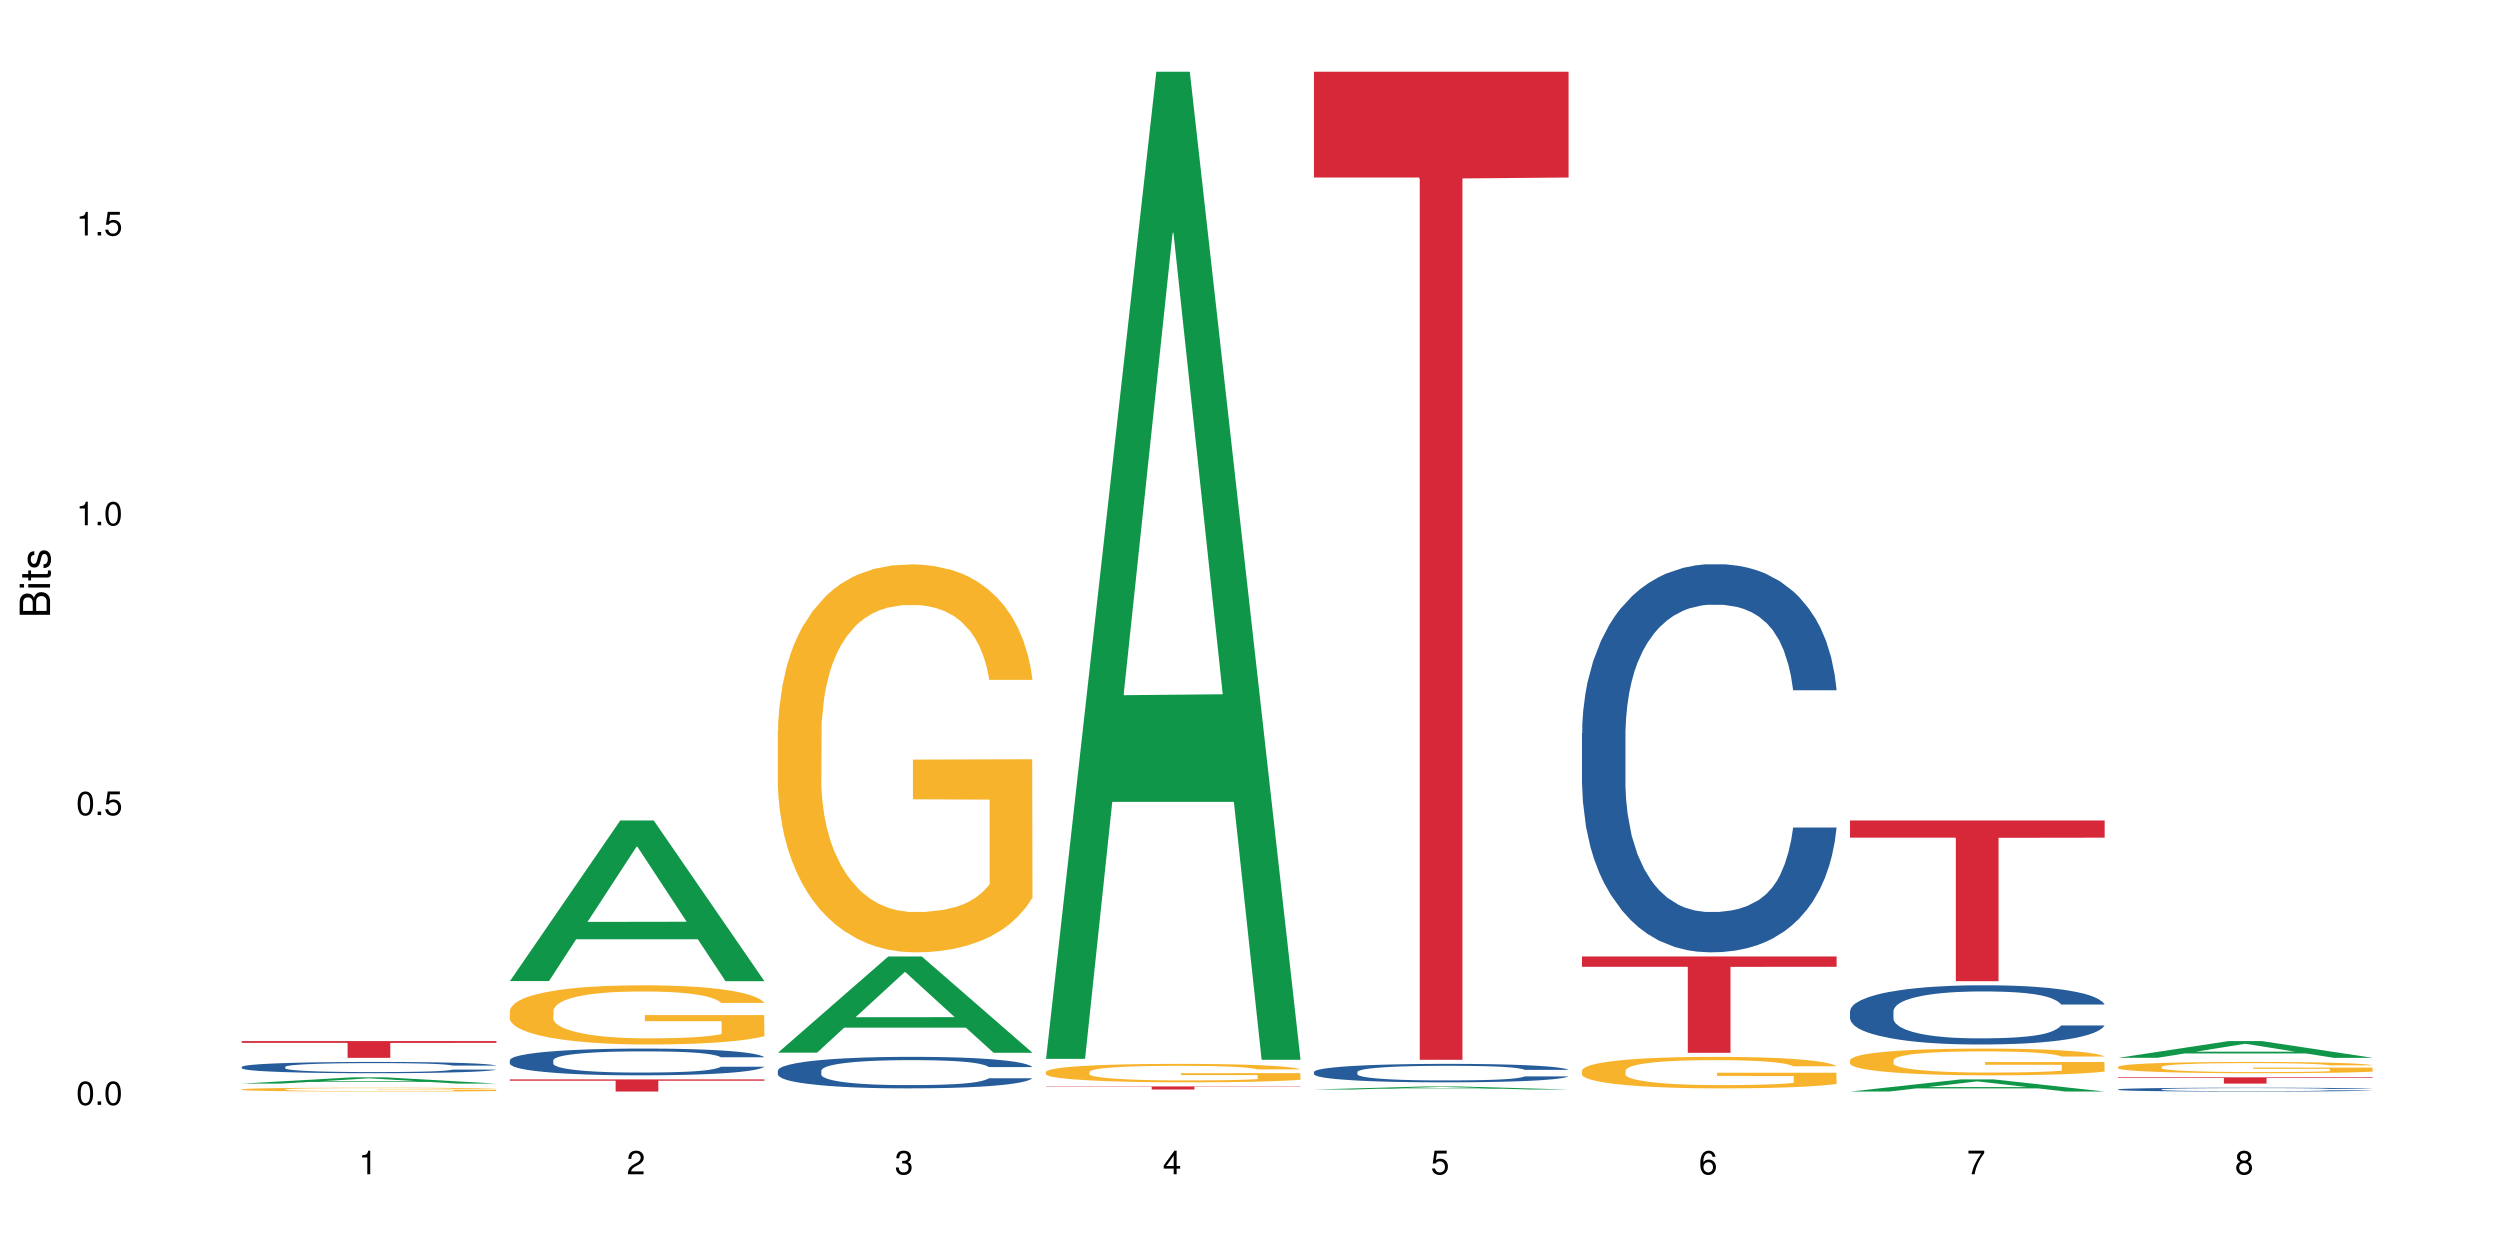 <?xml version="1.0" encoding="UTF-8"?>
<svg xmlns="http://www.w3.org/2000/svg" xmlns:xlink="http://www.w3.org/1999/xlink" width="720pt" height="360pt" viewBox="0 0 720 360" version="1.1">
<defs>
<g>
<symbol overflow="visible" id="glyph0-0">
<path style="stroke:none;" d=""/>
</symbol>
<symbol overflow="visible" id="glyph0-1">
<path style="stroke:none;" d="M 2.641 -6.797 C 2 -6.797 1.422 -6.531 1.078 -6.047 C 0.641 -5.453 0.406 -4.547 0.406 -3.297 C 0.406 -1 1.188 0.219 2.641 0.219 C 4.078 0.219 4.859 -1 4.859 -3.234 C 4.859 -4.562 4.656 -5.438 4.203 -6.047 C 3.844 -6.531 3.281 -6.797 2.641 -6.797 Z M 2.641 -6.047 C 3.547 -6.047 4 -5.125 4 -3.312 C 4 -1.375 3.562 -0.484 2.625 -0.484 C 1.734 -0.484 1.281 -1.422 1.281 -3.281 C 1.281 -5.141 1.734 -6.047 2.641 -6.047 Z M 2.641 -6.047 "/>
</symbol>
<symbol overflow="visible" id="glyph0-2">
<path style="stroke:none;" d="M 1.828 -1 L 0.828 -1 L 0.828 0 L 1.828 0 Z M 1.828 -1 "/>
</symbol>
<symbol overflow="visible" id="glyph0-3">
<path style="stroke:none;" d="M 4.562 -6.797 L 1.062 -6.797 L 0.547 -3.094 L 1.328 -3.094 C 1.719 -3.562 2.047 -3.734 2.578 -3.734 C 3.484 -3.734 4.062 -3.109 4.062 -2.094 C 4.062 -1.125 3.484 -0.531 2.578 -0.531 C 1.828 -0.531 1.375 -0.906 1.188 -1.672 L 0.328 -1.672 C 0.453 -1.109 0.547 -0.844 0.75 -0.594 C 1.125 -0.078 1.828 0.219 2.594 0.219 C 3.969 0.219 4.922 -0.781 4.922 -2.219 C 4.922 -3.562 4.031 -4.484 2.719 -4.484 C 2.25 -4.484 1.859 -4.359 1.469 -4.062 L 1.734 -5.969 L 4.562 -5.969 Z M 4.562 -6.797 "/>
</symbol>
<symbol overflow="visible" id="glyph0-4">
<path style="stroke:none;" d="M 2.484 -4.844 L 2.484 0 L 3.328 0 L 3.328 -6.797 L 2.766 -6.797 C 2.469 -5.75 2.281 -5.609 0.984 -5.453 L 0.984 -4.844 Z M 2.484 -4.844 "/>
</symbol>
<symbol overflow="visible" id="glyph0-5">
<path style="stroke:none;" d="M 4.859 -0.828 L 1.281 -0.828 C 1.359 -1.391 1.672 -1.75 2.5 -2.234 L 3.469 -2.75 C 4.406 -3.266 4.906 -3.969 4.906 -4.812 C 4.906 -5.375 4.672 -5.906 4.266 -6.266 C 3.859 -6.625 3.375 -6.797 2.719 -6.797 C 1.859 -6.797 1.219 -6.5 0.844 -5.922 C 0.609 -5.562 0.5 -5.125 0.484 -4.438 L 1.328 -4.438 C 1.359 -4.906 1.406 -5.188 1.531 -5.406 C 1.75 -5.812 2.188 -6.062 2.703 -6.062 C 3.469 -6.062 4.031 -5.516 4.031 -4.781 C 4.031 -4.25 3.719 -3.797 3.125 -3.438 L 2.234 -2.938 C 0.812 -2.141 0.406 -1.5 0.328 0 L 4.859 0 Z M 4.859 -0.828 "/>
</symbol>
<symbol overflow="visible" id="glyph0-6">
<path style="stroke:none;" d="M 2.125 -3.125 L 2.578 -3.125 C 3.516 -3.125 3.984 -2.703 3.984 -1.891 C 3.984 -1.031 3.469 -0.531 2.578 -0.531 C 1.656 -0.531 1.203 -0.984 1.156 -1.969 L 0.312 -1.969 C 0.344 -1.422 0.438 -1.078 0.609 -0.766 C 0.953 -0.109 1.625 0.219 2.547 0.219 C 3.953 0.219 4.859 -0.609 4.859 -1.906 C 4.859 -2.766 4.516 -3.25 3.703 -3.516 C 4.344 -3.766 4.656 -4.25 4.656 -4.938 C 4.656 -6.109 3.875 -6.797 2.578 -6.797 C 1.203 -6.797 0.484 -6.047 0.453 -4.609 L 1.297 -4.609 C 1.312 -5.016 1.344 -5.25 1.453 -5.453 C 1.641 -5.828 2.062 -6.062 2.594 -6.062 C 3.344 -6.062 3.797 -5.625 3.797 -4.906 C 3.797 -4.422 3.609 -4.141 3.25 -3.984 C 3.016 -3.891 2.719 -3.844 2.125 -3.844 Z M 2.125 -3.125 "/>
</symbol>
<symbol overflow="visible" id="glyph0-7">
<path style="stroke:none;" d="M 3.141 -1.625 L 3.141 0 L 3.984 0 L 3.984 -1.625 L 4.984 -1.625 L 4.984 -2.391 L 3.984 -2.391 L 3.984 -6.797 L 3.359 -6.797 L 0.266 -2.516 L 0.266 -1.625 Z M 3.141 -2.391 L 1 -2.391 L 3.141 -5.359 Z M 3.141 -2.391 "/>
</symbol>
<symbol overflow="visible" id="glyph0-8">
<path style="stroke:none;" d="M 4.781 -5.031 C 4.609 -6.141 3.891 -6.797 2.844 -6.797 C 2.094 -6.797 1.422 -6.438 1.031 -5.828 C 0.609 -5.172 0.406 -4.344 0.406 -3.094 C 0.406 -1.953 0.578 -1.234 0.984 -0.625 C 1.359 -0.078 1.953 0.219 2.703 0.219 C 3.984 0.219 4.922 -0.734 4.922 -2.078 C 4.922 -3.344 4.062 -4.234 2.844 -4.234 C 2.172 -4.234 1.641 -3.969 1.281 -3.469 C 1.281 -5.125 1.828 -6.047 2.797 -6.047 C 3.391 -6.047 3.797 -5.672 3.938 -5.031 Z M 2.734 -3.484 C 3.547 -3.484 4.062 -2.922 4.062 -2 C 4.062 -1.156 3.484 -0.531 2.703 -0.531 C 1.922 -0.531 1.328 -1.188 1.328 -2.047 C 1.328 -2.891 1.906 -3.484 2.734 -3.484 Z M 2.734 -3.484 "/>
</symbol>
<symbol overflow="visible" id="glyph0-9">
<path style="stroke:none;" d="M 4.984 -6.797 L 0.438 -6.797 L 0.438 -5.969 L 4.109 -5.969 C 2.5 -3.656 1.828 -2.234 1.328 0 L 2.219 0 C 2.594 -2.172 3.453 -4.047 4.984 -6.094 Z M 4.984 -6.797 "/>
</symbol>
<symbol overflow="visible" id="glyph0-10">
<path style="stroke:none;" d="M 3.75 -3.578 C 4.453 -4 4.688 -4.344 4.688 -4.984 C 4.688 -6.047 3.844 -6.797 2.641 -6.797 C 1.438 -6.797 0.594 -6.047 0.594 -4.984 C 0.594 -4.359 0.828 -4.016 1.516 -3.578 C 0.734 -3.203 0.359 -2.641 0.359 -1.891 C 0.359 -0.641 1.297 0.219 2.641 0.219 C 3.984 0.219 4.922 -0.641 4.922 -1.875 C 4.922 -2.641 4.531 -3.203 3.75 -3.578 Z M 2.641 -6.047 C 3.359 -6.047 3.812 -5.625 3.812 -4.969 C 3.812 -4.344 3.344 -3.922 2.641 -3.922 C 1.922 -3.922 1.453 -4.344 1.453 -4.984 C 1.453 -5.625 1.922 -6.047 2.641 -6.047 Z M 2.641 -3.203 C 3.484 -3.203 4.062 -2.672 4.062 -1.875 C 4.062 -1.062 3.484 -0.531 2.625 -0.531 C 1.797 -0.531 1.219 -1.078 1.219 -1.875 C 1.219 -2.672 1.797 -3.203 2.641 -3.203 Z M 2.641 -3.203 "/>
</symbol>
<symbol overflow="visible" id="glyph1-0">
<path style="stroke:none;" d=""/>
</symbol>
<symbol overflow="visible" id="glyph1-1">
<path style="stroke:none;" d="M 0 -0.953 L 0 -4.891 C 0 -5.719 -0.234 -6.344 -0.734 -6.797 C -1.188 -7.234 -1.812 -7.469 -2.5 -7.469 C -3.547 -7.469 -4.188 -7 -4.625 -5.875 C -4.984 -6.672 -5.641 -7.094 -6.531 -7.094 C -7.156 -7.094 -7.734 -6.859 -8.141 -6.391 C -8.562 -5.938 -8.75 -5.344 -8.75 -4.5 L -8.75 -0.953 Z M -4.984 -2.062 L -7.766 -2.062 L -7.766 -4.219 C -7.766 -4.844 -7.688 -5.203 -7.453 -5.5 C -7.219 -5.812 -6.859 -5.969 -6.375 -5.969 C -5.906 -5.969 -5.531 -5.812 -5.297 -5.5 C -5.062 -5.203 -4.984 -4.844 -4.984 -4.219 Z M -0.984 -2.062 L -4 -2.062 L -4 -4.781 C -4 -5.328 -3.859 -5.688 -3.578 -5.953 C -3.297 -6.219 -2.922 -6.359 -2.484 -6.359 C -2.062 -6.359 -1.688 -6.219 -1.406 -5.953 C -1.109 -5.688 -0.984 -5.328 -0.984 -4.781 Z M -0.984 -2.062 "/>
</symbol>
<symbol overflow="visible" id="glyph1-2">
<path style="stroke:none;" d="M -6.281 -1.797 L -6.281 -0.797 L 0 -0.797 L 0 -1.797 Z M -8.75 -1.797 L -8.75 -0.797 L -7.484 -0.797 L -7.484 -1.797 Z M -8.75 -1.797 "/>
</symbol>
<symbol overflow="visible" id="glyph1-3">
<path style="stroke:none;" d="M -6.281 -3.047 L -6.281 -2.016 L -8.016 -2.016 L -8.016 -1.016 L -6.281 -1.016 L -6.281 -0.172 L -5.469 -0.172 L -5.469 -1.016 L -0.719 -1.016 C -0.078 -1.016 0.281 -1.453 0.281 -2.234 C 0.281 -2.469 0.25 -2.719 0.188 -3.047 L -0.641 -3.047 C -0.609 -2.922 -0.594 -2.766 -0.594 -2.562 C -0.594 -2.141 -0.719 -2.016 -1.156 -2.016 L -5.469 -2.016 L -5.469 -3.047 Z M -6.281 -3.047 "/>
</symbol>
<symbol overflow="visible" id="glyph1-4">
<path style="stroke:none;" d="M -4.531 -5.25 C -5.766 -5.25 -6.469 -4.422 -6.469 -2.969 C -6.469 -1.516 -5.719 -0.562 -4.547 -0.562 C -3.562 -0.562 -3.094 -1.062 -2.734 -2.562 L -2.516 -3.484 C -2.344 -4.188 -2.094 -4.469 -1.625 -4.469 C -1.047 -4.469 -0.641 -3.875 -0.641 -3 C -0.641 -2.453 -0.797 -2 -1.062 -1.75 C -1.25 -1.594 -1.422 -1.531 -1.875 -1.469 L -1.875 -0.406 C -0.422 -0.453 0.281 -1.266 0.281 -2.922 C 0.281 -4.5 -0.5 -5.516 -1.719 -5.516 C -2.656 -5.516 -3.172 -4.984 -3.469 -3.734 L -3.703 -2.766 C -3.891 -1.953 -4.156 -1.609 -4.594 -1.609 C -5.172 -1.609 -5.547 -2.125 -5.547 -2.938 C -5.547 -3.75 -5.203 -4.172 -4.531 -4.203 Z M -4.531 -5.25 "/>
</symbol>
</g>
</defs>
<g id="surface105704">
<rect x="0" y="0" width="720" height="360" style="fill:rgb(100%,100%,100%);fill-opacity:1;stroke:none;"/>
<path style=" stroke:none;fill-rule:nonzero;fill:rgb(6.275%,58.824%,28.235%);fill-opacity:1;" d="M 69.629 312.074 L 69.707 312.074 L 101.441 310.27 L 111.078 310.27 L 142.965 312.078 L 131.762 312.078 L 123.77 311.605 L 88.746 311.605 L 80.91 312.074 L 69.629 312.074 L 92.117 311.41 L 120.559 311.41 L 106.375 310.566 L 106.219 310.562 L 106.062 310.57 L 92.039 311.41 L 92.117 311.41 Z M 69.629 312.074 "/>
<path style=" stroke:none;fill-rule:nonzero;fill:rgb(14.51%,36.078%,60%);fill-opacity:1;" d="M 69.629 307.254 L 69.719 307.25 L 69.719 307.18 L 69.988 307.066 L 70.613 306.926 L 71.238 306.828 L 72.848 306.652 L 75.086 306.48 L 77.41 306.352 L 79.109 306.273 L 80.629 306.215 L 84.117 306.105 L 86.355 306.047 L 88.77 305.996 L 91.719 305.945 L 93.867 305.918 L 98.695 305.871 L 102.273 305.848 L 105.047 305.84 L 111.039 305.84 L 114.613 305.852 L 117.207 305.867 L 120.07 305.891 L 122.484 305.918 L 126.688 305.98 L 130.445 306.066 L 132.145 306.113 L 134.828 306.207 L 136.883 306.293 L 138.316 306.371 L 139.926 306.48 L 141.355 306.617 L 142.43 306.766 L 142.965 306.895 L 130.445 306.895 L 129.82 306.777 L 129.102 306.684 L 127.762 306.562 L 126.422 306.477 L 124.543 306.391 L 122.844 306.332 L 120.516 306.277 L 118.461 306.242 L 116.312 306.215 L 114.258 306.195 L 110.32 306.18 L 105.762 306.18 L 104.062 306.184 L 100.574 306.207 L 98.695 306.23 L 96.012 306.27 L 94.133 306.309 L 91.898 306.367 L 90.379 306.418 L 88.5 306.496 L 87.16 306.566 L 85.637 306.664 L 84.742 306.738 L 83.938 306.82 L 83.223 306.918 L 82.688 307.023 L 82.328 307.133 L 82.148 307.238 L 82.148 307.699 L 82.328 307.809 L 82.777 307.934 L 83.938 308.113 L 85.637 308.27 L 87.605 308.395 L 89.484 308.484 L 90.559 308.527 L 91.988 308.574 L 94.223 308.633 L 97.445 308.691 L 99.32 308.715 L 102.184 308.742 L 105.137 308.754 L 109.07 308.754 L 112.559 308.742 L 114.883 308.727 L 117.297 308.703 L 120.605 308.652 L 122.664 308.605 L 124.453 308.547 L 125.793 308.492 L 126.688 308.441 L 128.031 308.352 L 129.102 308.25 L 129.906 308.145 L 130.445 308.043 L 142.965 308.043 L 142.43 308.164 L 141.625 308.281 L 140.82 308.367 L 139.566 308.469 L 138.137 308.562 L 136.078 308.668 L 134.379 308.734 L 132.145 308.809 L 130.086 308.863 L 127.852 308.914 L 124.543 308.977 L 122.395 309.004 L 120.07 309.031 L 117.297 309.055 L 113.809 309.078 L 110.055 309.09 L 106.566 309.09 L 102.809 309.086 L 100.035 309.074 L 96.371 309.047 L 91.809 308.992 L 88.5 308.938 L 85.906 308.879 L 83.672 308.82 L 81.168 308.742 L 77.945 308.609 L 75.98 308.508 L 74.637 308.426 L 73.117 308.309 L 72.043 308.207 L 70.793 308.039 L 69.898 307.828 L 69.629 307.664 Z M 69.629 307.254 "/>
<path style=" stroke:none;fill-rule:nonzero;fill:rgb(96.863%,70.196%,16.863%);fill-opacity:1;" d="M 69.629 313.734 L 69.719 313.734 L 69.719 313.711 L 70.078 313.668 L 70.973 313.602 L 72.133 313.551 L 73.387 313.512 L 74.191 313.488 L 75.531 313.457 L 76.695 313.438 L 79.645 313.391 L 83.402 313.348 L 85.461 313.328 L 87.785 313.312 L 91.094 313.293 L 92.613 313.285 L 97.266 313.27 L 102.543 313.258 L 111.039 313.258 L 114.703 313.262 L 119.711 313.273 L 122.574 313.281 L 124.809 313.293 L 127.137 313.305 L 129.996 313.328 L 132.68 313.352 L 134.828 313.375 L 136.973 313.406 L 138.762 313.438 L 140.281 313.473 L 141.625 313.516 L 142.43 313.551 L 142.965 313.59 L 130.535 313.59 L 129.82 313.551 L 129.016 313.523 L 127.672 313.492 L 126.332 313.465 L 124.988 313.449 L 122.484 313.422 L 120.34 313.406 L 117.656 313.391 L 115.062 313.383 L 112.109 313.375 L 105.582 313.375 L 101.289 313.379 L 98.785 313.387 L 96.996 313.398 L 94.492 313.41 L 92.973 313.426 L 92.078 313.434 L 89.395 313.465 L 87.605 313.492 L 86.621 313.512 L 85.371 313.543 L 84.477 313.57 L 83.492 313.609 L 82.953 313.641 L 82.238 313.711 L 82.148 313.895 L 82.418 313.934 L 82.953 313.973 L 83.672 314.012 L 84.742 314.051 L 85.816 314.078 L 87.695 314.117 L 89.305 314.145 L 90.559 314.16 L 92.973 314.191 L 93.957 314.199 L 96.281 314.219 L 98.695 314.23 L 101.648 314.242 L 103.883 314.25 L 107.461 314.254 L 112.02 314.254 L 117.387 314.25 L 120.785 314.242 L 123.109 314.23 L 124.633 314.227 L 126.508 314.215 L 127.852 314.203 L 129.102 314.191 L 130.625 314.176 L 130.625 313.934 L 108.535 313.93 L 108.535 313.816 L 142.875 313.816 L 142.965 314.215 L 141.086 314.242 L 138.762 314.27 L 136.527 314.289 L 134.199 314.305 L 130.891 314.324 L 128.207 314.336 L 124.094 314.352 L 120.34 314.359 L 116.402 314.367 L 112.914 314.371 L 108.801 314.371 L 105.137 314.367 L 101.199 314.363 L 98.07 314.355 L 92.344 314.332 L 88.77 314.309 L 86.441 314.293 L 81.613 314.246 L 79.469 314.219 L 78.035 314.195 L 76.605 314.172 L 75.086 314.141 L 73.652 314.105 L 72.582 314.074 L 71.598 314.039 L 70.883 314.008 L 70.164 313.961 L 69.809 313.922 L 69.629 313.891 Z M 69.629 313.734 "/>
<path style=" stroke:none;fill-rule:nonzero;fill:rgb(83.922%,15.686%,22.353%);fill-opacity:1;" d="M 69.629 299.836 L 142.965 299.836 L 142.965 300.352 L 112.402 300.359 L 112.402 304.66 L 100.105 304.66 L 100.105 300.363 L 99.926 300.352 L 69.629 300.352 Z M 69.629 299.836 "/>
<path style=" stroke:none;fill-rule:nonzero;fill:rgb(6.275%,58.824%,28.235%);fill-opacity:1;" d="M 146.824 282.547 L 146.902 282.504 L 178.637 236.297 L 188.273 236.297 L 220.16 282.59 L 208.957 282.59 L 200.965 270.504 L 165.941 270.504 L 158.109 282.547 L 146.824 282.547 L 169.312 265.508 L 197.754 265.461 L 183.57 243.859 L 183.414 243.816 L 183.258 243.945 L 169.234 265.461 L 169.312 265.508 Z M 146.824 282.547 "/>
<path style=" stroke:none;fill-rule:nonzero;fill:rgb(14.51%,36.078%,60%);fill-opacity:1;" d="M 146.824 305.348 L 146.914 305.34 L 146.914 305.172 L 147.184 304.902 L 147.809 304.566 L 148.434 304.332 L 150.043 303.918 L 152.281 303.516 L 154.605 303.207 L 156.305 303.023 L 157.824 302.883 L 161.312 302.625 L 163.551 302.488 L 165.965 302.371 L 168.914 302.25 L 171.062 302.18 L 175.891 302.066 L 179.469 302.02 L 182.242 301.996 L 188.234 301.996 L 191.812 302.027 L 194.406 302.062 L 197.266 302.117 L 199.68 302.18 L 203.883 302.336 L 207.641 302.531 L 209.34 302.645 L 212.023 302.863 L 214.078 303.074 L 215.512 303.258 L 217.121 303.516 L 218.551 303.832 L 219.625 304.191 L 220.16 304.496 L 207.641 304.496 L 207.016 304.215 L 206.301 303.996 L 204.957 303.707 L 203.617 303.504 L 201.738 303.301 L 200.039 303.164 L 197.715 303.031 L 195.656 302.949 L 193.512 302.883 L 191.453 302.844 L 187.52 302.801 L 182.957 302.801 L 181.258 302.812 L 177.77 302.871 L 175.891 302.918 L 173.207 303.02 L 171.332 303.109 L 169.094 303.25 L 167.574 303.371 L 165.695 303.551 L 164.355 303.715 L 162.836 303.945 L 161.941 304.121 L 161.137 304.32 L 160.418 304.551 L 159.883 304.797 L 159.523 305.059 L 159.348 305.312 L 159.348 306.402 L 159.523 306.656 L 159.973 306.949 L 161.137 307.379 L 162.836 307.754 L 164.801 308.047 L 166.68 308.258 L 167.754 308.359 L 169.184 308.469 L 171.418 308.609 L 174.641 308.75 L 176.516 308.809 L 179.379 308.863 L 182.332 308.891 L 186.266 308.891 L 189.754 308.863 L 192.078 308.828 L 194.492 308.773 L 197.805 308.652 L 199.859 308.539 L 201.648 308.406 L 202.988 308.273 L 203.883 308.16 L 205.227 307.941 L 206.301 307.703 L 207.105 307.457 L 207.641 307.219 L 220.16 307.219 L 219.625 307.5 L 218.82 307.773 L 218.016 307.977 L 216.762 308.223 L 215.332 308.441 L 213.273 308.688 L 211.574 308.852 L 209.34 309.027 L 207.281 309.16 L 205.047 309.281 L 201.738 309.422 L 199.59 309.492 L 197.266 309.555 L 194.492 309.609 L 191.004 309.66 L 187.25 309.688 L 183.762 309.695 L 180.004 309.68 L 177.234 309.652 L 173.566 309.59 L 169.004 309.461 L 165.695 309.328 L 163.102 309.195 L 160.867 309.055 L 158.363 308.863 L 155.145 308.555 L 153.176 308.316 L 151.832 308.117 L 150.312 307.844 L 149.238 307.598 L 147.988 307.203 L 147.094 306.703 L 146.824 306.316 Z M 146.824 305.348 "/>
<path style=" stroke:none;fill-rule:nonzero;fill:rgb(96.863%,70.196%,16.863%);fill-opacity:1;" d="M 146.824 291.07 L 146.914 291.055 L 146.914 290.746 L 147.273 290.043 L 148.168 289.078 L 149.328 288.285 L 150.582 287.66 L 151.387 287.336 L 152.727 286.867 L 153.891 286.523 L 156.844 285.824 L 160.598 285.172 L 162.656 284.891 L 164.98 284.625 L 168.289 284.328 L 169.809 284.219 L 174.461 283.973 L 179.738 283.816 L 185.551 283.77 L 188.234 283.785 L 191.898 283.848 L 196.91 284.02 L 199.77 284.176 L 202.008 284.328 L 204.332 284.531 L 207.195 284.844 L 209.875 285.219 L 212.023 285.59 L 214.168 286.059 L 215.957 286.555 L 217.477 287.102 L 218.82 287.754 L 219.625 288.301 L 220.16 288.844 L 207.73 288.844 L 207.016 288.301 L 206.211 287.879 L 204.867 287.367 L 203.527 286.992 L 202.184 286.695 L 199.68 286.293 L 197.535 286.043 L 194.852 285.824 L 192.258 285.684 L 189.305 285.59 L 187.52 285.559 L 182.777 285.559 L 178.484 285.668 L 175.98 285.793 L 174.191 285.918 L 171.688 286.152 L 170.168 286.34 L 169.273 286.461 L 166.59 286.945 L 164.801 287.383 L 163.816 287.676 L 162.566 288.145 L 161.672 288.566 L 160.688 289.188 L 160.152 289.656 L 159.434 290.715 L 159.348 293.516 L 159.613 294.109 L 160.152 294.746 L 160.867 295.305 L 161.941 295.898 L 163.012 296.348 L 164.891 296.957 L 166.5 297.363 L 167.754 297.625 L 170.168 298.047 L 171.152 298.188 L 173.477 298.469 L 175.891 298.684 L 178.844 298.871 L 181.078 298.965 L 184.656 299.043 L 189.219 299.043 L 194.582 298.949 L 197.98 298.824 L 200.309 298.699 L 201.828 298.59 L 203.707 298.422 L 205.047 298.266 L 206.301 298.094 L 207.82 297.828 L 207.82 294.109 L 185.73 294.094 L 185.73 292.348 L 220.07 292.332 L 220.16 298.422 L 218.285 298.84 L 215.957 299.246 L 213.723 299.559 L 211.398 299.82 L 208.086 300.117 L 205.406 300.305 L 201.289 300.523 L 197.535 300.664 L 193.598 300.754 L 190.113 300.801 L 185.996 300.816 L 182.332 300.785 L 178.395 300.695 L 175.266 300.57 L 172.402 300.414 L 169.543 300.211 L 165.965 299.883 L 163.641 299.621 L 161.223 299.293 L 158.809 298.902 L 156.664 298.484 L 155.23 298.156 L 153.801 297.781 L 152.281 297.316 L 150.852 296.785 L 149.777 296.305 L 148.793 295.758 L 148.078 295.242 L 147.363 294.543 L 147.004 293.984 L 146.824 293.5 Z M 146.824 291.07 "/>
<path style=" stroke:none;fill-rule:nonzero;fill:rgb(83.922%,15.686%,22.353%);fill-opacity:1;" d="M 146.824 310.875 L 220.16 310.875 L 220.16 311.25 L 189.598 311.25 L 189.598 314.371 L 177.301 314.371 L 177.301 311.254 L 177.121 311.25 L 146.824 311.25 Z M 146.824 310.875 "/>
<path style=" stroke:none;fill-rule:nonzero;fill:rgb(6.275%,58.824%,28.235%);fill-opacity:1;" d="M 224.02 303.176 L 224.098 303.148 L 255.832 275.461 L 265.469 275.461 L 297.355 303.199 L 286.152 303.199 L 278.16 295.961 L 243.141 295.961 L 235.305 303.176 L 224.02 303.176 L 246.508 292.965 L 274.949 292.938 L 260.77 279.992 L 260.609 279.965 L 260.453 280.043 L 246.43 292.938 L 246.508 292.965 Z M 224.02 303.176 "/>
<path style=" stroke:none;fill-rule:nonzero;fill:rgb(14.51%,36.078%,60%);fill-opacity:1;" d="M 224.02 308.328 L 224.109 308.32 L 224.109 308.121 L 224.379 307.805 L 225.004 307.406 L 225.633 307.133 L 227.242 306.645 L 229.477 306.172 L 231.801 305.805 L 233.5 305.59 L 235.023 305.426 L 238.508 305.117 L 240.746 304.961 L 243.16 304.82 L 246.113 304.68 L 248.258 304.594 L 253.086 304.461 L 256.664 304.406 L 259.438 304.379 L 265.43 304.379 L 269.008 304.414 L 271.602 304.453 L 274.461 304.52 L 276.875 304.594 L 281.082 304.777 L 284.836 305.012 L 286.535 305.145 L 289.219 305.398 L 291.277 305.648 L 292.707 305.863 L 294.316 306.172 L 295.746 306.543 L 296.82 306.969 L 297.355 307.324 L 284.836 307.324 L 284.211 306.992 L 283.496 306.734 L 282.152 306.395 L 280.812 306.156 L 278.934 305.914 L 277.234 305.758 L 274.91 305.598 L 272.852 305.5 L 270.707 305.426 L 268.648 305.375 L 264.715 305.324 L 260.152 305.324 L 258.453 305.344 L 254.965 305.41 L 253.086 305.465 L 250.406 305.582 L 248.527 305.691 L 246.289 305.855 L 244.77 305.996 L 242.891 306.211 L 241.551 306.402 L 240.031 306.676 L 239.137 306.883 L 238.332 307.117 L 237.613 307.391 L 237.078 307.68 L 236.723 307.988 L 236.543 308.285 L 236.543 309.57 L 236.723 309.871 L 237.168 310.219 L 238.332 310.723 L 240.031 311.164 L 241.996 311.512 L 243.875 311.762 L 244.949 311.875 L 246.379 312.008 L 248.617 312.176 L 251.836 312.34 L 253.715 312.406 L 256.574 312.473 L 259.527 312.508 L 263.461 312.508 L 266.949 312.473 L 269.273 312.434 L 271.691 312.367 L 275 312.227 L 277.055 312.094 L 278.844 311.934 L 280.188 311.777 L 281.082 311.645 L 282.422 311.387 L 283.496 311.105 L 284.301 310.816 L 284.836 310.535 L 297.355 310.535 L 296.82 310.863 L 296.016 311.188 L 295.211 311.43 L 293.957 311.719 L 292.527 311.977 L 290.473 312.266 L 288.773 312.457 L 286.535 312.664 L 284.48 312.824 L 282.242 312.965 L 278.934 313.129 L 276.789 313.211 L 274.461 313.285 L 271.691 313.352 L 268.203 313.41 L 264.445 313.445 L 260.957 313.453 L 257.203 313.438 L 254.43 313.402 L 250.762 313.328 L 246.199 313.18 L 242.891 313.02 L 240.297 312.863 L 238.062 312.699 L 235.559 312.473 L 232.34 312.109 L 230.371 311.828 L 229.031 311.594 L 227.508 311.27 L 226.438 310.98 L 225.184 310.516 L 224.289 309.93 L 224.02 309.473 Z M 224.02 308.328 "/>
<path style=" stroke:none;fill-rule:nonzero;fill:rgb(96.863%,70.196%,16.863%);fill-opacity:1;" d="M 224.02 210.395 L 224.109 210.293 L 224.109 208.254 L 224.469 203.66 L 225.363 197.332 L 226.523 192.129 L 227.777 188.047 L 228.582 185.902 L 229.926 182.84 L 231.086 180.598 L 234.039 176.004 L 237.793 171.719 L 239.852 169.879 L 242.176 168.145 L 245.484 166.207 L 247.004 165.492 L 251.656 163.859 L 256.934 162.84 L 262.746 162.531 L 265.43 162.637 L 269.098 163.043 L 274.105 164.164 L 276.965 165.188 L 279.203 166.207 L 281.527 167.535 L 284.391 169.574 L 287.074 172.023 L 289.219 174.473 L 291.367 177.535 L 293.152 180.801 L 294.676 184.371 L 296.016 188.66 L 296.82 192.23 L 297.355 195.801 L 284.926 195.801 L 284.211 192.23 L 283.406 189.477 L 282.062 186.105 L 280.723 183.656 L 279.383 181.719 L 276.875 179.066 L 274.73 177.434 L 272.047 176.004 L 269.453 175.086 L 266.504 174.473 L 264.715 174.27 L 259.973 174.27 L 255.68 174.984 L 253.176 175.801 L 251.387 176.617 L 248.883 178.148 L 247.363 179.371 L 246.469 180.188 L 243.785 183.352 L 241.996 186.211 L 241.016 188.148 L 239.762 191.211 L 238.867 193.965 L 237.883 198.047 L 237.348 201.109 L 236.633 208.047 L 236.543 226.418 L 236.809 230.297 L 237.348 234.48 L 238.062 238.152 L 239.137 242.031 L 240.207 244.992 L 242.086 248.973 L 243.695 251.625 L 244.949 253.359 L 247.363 256.113 L 248.348 257.035 L 250.672 258.871 L 253.086 260.301 L 256.039 261.523 L 258.273 262.137 L 261.852 262.645 L 266.414 262.645 L 271.777 262.035 L 275.176 261.219 L 277.504 260.402 L 279.023 259.688 L 280.902 258.562 L 282.242 257.543 L 283.496 256.422 L 285.016 254.688 L 285.016 230.297 L 262.926 230.195 L 262.926 218.766 L 297.27 218.66 L 297.355 258.562 L 295.48 261.32 L 293.152 263.973 L 290.918 266.016 L 288.594 267.75 L 285.285 269.688 L 282.602 270.914 L 278.488 272.34 L 274.73 273.258 L 270.797 273.871 L 267.309 274.18 L 263.195 274.281 L 259.527 274.074 L 255.59 273.465 L 252.461 272.648 L 249.598 271.625 L 246.738 270.301 L 243.16 268.156 L 240.836 266.422 L 238.422 264.277 L 236.004 261.727 L 233.859 258.973 L 232.43 256.828 L 230.996 254.379 L 229.477 251.316 L 228.047 247.848 L 226.973 244.684 L 225.988 241.113 L 225.273 237.746 L 224.559 233.152 L 224.199 229.48 L 224.02 226.316 Z M 224.02 210.395 "/>
<path style=" stroke:none;fill-rule:nonzero;fill:rgb(6.275%,58.824%,28.235%);fill-opacity:1;" d="M 301.219 304.953 L 301.297 304.688 L 333.027 20.664 L 342.664 20.664 L 374.555 305.219 L 363.348 305.219 L 355.355 230.941 L 320.336 230.941 L 312.5 304.953 L 301.219 304.953 L 323.703 200.215 L 352.145 199.945 L 337.965 67.152 L 337.809 66.887 L 337.648 67.688 L 323.625 199.945 L 323.703 200.215 Z M 301.219 304.953 "/>
<path style=" stroke:none;fill-rule:nonzero;fill:rgb(96.863%,70.196%,16.863%);fill-opacity:1;" d="M 301.219 308.676 L 301.305 308.672 L 301.305 308.574 L 301.664 308.355 L 302.559 308.055 L 303.723 307.809 L 304.973 307.613 L 305.777 307.512 L 307.121 307.367 L 308.281 307.258 L 311.234 307.039 L 314.988 306.836 L 317.047 306.75 L 319.371 306.668 L 322.68 306.574 L 324.203 306.539 L 328.852 306.461 L 334.129 306.414 L 339.941 306.398 L 342.625 306.406 L 346.293 306.422 L 351.301 306.477 L 354.164 306.527 L 356.398 306.574 L 358.723 306.637 L 361.586 306.734 L 364.27 306.852 L 366.414 306.969 L 368.562 307.113 L 370.352 307.27 L 371.871 307.438 L 373.211 307.641 L 374.016 307.812 L 374.555 307.98 L 362.121 307.98 L 361.406 307.812 L 360.602 307.68 L 359.262 307.52 L 357.918 307.402 L 356.578 307.312 L 354.074 307.188 L 351.926 307.109 L 349.242 307.039 L 346.648 306.996 L 343.699 306.969 L 341.91 306.957 L 337.168 306.957 L 332.875 306.992 L 330.371 307.031 L 328.586 307.07 L 326.078 307.141 L 324.559 307.199 L 323.664 307.238 L 320.98 307.391 L 319.195 307.527 L 318.211 307.617 L 316.957 307.762 L 316.062 307.895 L 315.078 308.09 L 314.543 308.234 L 313.828 308.562 L 313.738 309.438 L 314.008 309.621 L 314.543 309.82 L 315.258 309.996 L 316.332 310.18 L 317.406 310.32 L 319.281 310.512 L 320.895 310.637 L 322.145 310.719 L 324.559 310.852 L 325.543 310.895 L 327.867 310.98 L 330.285 311.051 L 333.234 311.105 L 335.469 311.137 L 339.047 311.16 L 343.609 311.16 L 348.977 311.133 L 352.375 311.094 L 354.699 311.055 L 356.219 311.02 L 358.098 310.965 L 359.438 310.918 L 360.691 310.863 L 362.211 310.781 L 362.211 309.621 L 340.121 309.617 L 340.121 309.074 L 374.465 309.07 L 374.555 310.965 L 372.676 311.098 L 370.352 311.223 L 368.113 311.32 L 365.789 311.402 L 362.48 311.496 L 359.797 311.555 L 355.684 311.621 L 351.926 311.664 L 347.992 311.695 L 344.504 311.711 L 340.391 311.715 L 336.723 311.703 L 332.789 311.676 L 329.656 311.637 L 326.797 311.586 L 323.934 311.523 L 320.355 311.422 L 318.031 311.34 L 315.617 311.238 L 313.203 311.117 L 311.055 310.984 L 309.625 310.883 L 308.191 310.77 L 306.672 310.621 L 305.242 310.457 L 304.168 310.305 L 303.184 310.137 L 302.469 309.977 L 301.754 309.758 L 301.395 309.582 L 301.219 309.434 Z M 301.219 308.676 "/>
<path style=" stroke:none;fill-rule:nonzero;fill:rgb(83.922%,15.686%,22.353%);fill-opacity:1;" d="M 301.219 312.895 L 374.555 312.895 L 374.555 312.988 L 343.988 312.988 L 343.988 313.781 L 331.691 313.781 L 331.691 312.988 L 301.219 312.988 Z M 301.219 312.895 "/>
<path style=" stroke:none;fill-rule:nonzero;fill:rgb(6.275%,58.824%,28.235%);fill-opacity:1;" d="M 378.414 313.781 L 378.492 313.777 L 410.223 312.895 L 419.859 312.895 L 451.75 313.781 L 440.547 313.781 L 432.555 313.547 L 397.531 313.547 L 389.695 313.781 L 378.414 313.781 L 400.898 313.453 L 429.34 313.453 L 415.16 313.039 L 414.848 313.039 L 400.82 313.453 L 400.898 313.453 Z M 378.414 313.781 "/>
<path style=" stroke:none;fill-rule:nonzero;fill:rgb(14.51%,36.078%,60%);fill-opacity:1;" d="M 378.414 308.711 L 378.504 308.707 L 378.504 308.59 L 378.77 308.406 L 379.398 308.172 L 380.023 308.012 L 381.633 307.727 L 383.867 307.449 L 386.195 307.234 L 387.895 307.109 L 389.414 307.012 L 392.902 306.832 L 395.137 306.738 L 397.551 306.656 L 400.504 306.574 L 402.648 306.527 L 407.48 306.449 L 411.055 306.414 L 413.828 306.398 L 419.82 306.398 L 423.398 306.418 L 425.992 306.441 L 428.855 306.48 L 431.27 306.527 L 435.473 306.633 L 439.227 306.77 L 440.926 306.848 L 443.609 306.996 L 445.668 307.145 L 447.098 307.27 L 448.707 307.449 L 450.141 307.668 L 451.211 307.914 L 451.75 308.125 L 439.227 308.125 L 438.602 307.93 L 437.887 307.777 L 436.547 307.578 L 435.203 307.438 L 433.324 307.297 L 431.625 307.207 L 429.301 307.113 L 427.246 307.055 L 425.098 307.012 L 423.039 306.984 L 419.105 306.953 L 414.543 306.953 L 412.844 306.965 L 409.355 307 L 407.48 307.035 L 404.797 307.105 L 402.918 307.168 L 400.684 307.266 L 399.16 307.348 L 397.285 307.473 L 395.941 307.586 L 394.422 307.746 L 393.527 307.867 L 392.723 308.004 L 392.008 308.164 L 391.469 308.332 L 391.113 308.512 L 390.934 308.688 L 390.934 309.441 L 391.113 309.617 L 391.559 309.82 L 392.723 310.117 L 394.422 310.375 L 396.391 310.578 L 398.266 310.723 L 399.34 310.793 L 400.773 310.867 L 403.008 310.965 L 406.227 311.062 L 408.105 311.102 L 410.969 311.141 L 413.918 311.16 L 417.855 311.16 L 421.34 311.141 L 423.668 311.117 L 426.082 311.078 L 429.391 310.996 L 431.449 310.918 L 433.234 310.824 L 434.578 310.734 L 435.473 310.656 L 436.812 310.504 L 437.887 310.34 L 438.691 310.168 L 439.227 310.004 L 451.75 310.004 L 451.211 310.199 L 450.406 310.387 L 449.602 310.527 L 448.352 310.699 L 446.918 310.848 L 444.863 311.02 L 443.164 311.133 L 440.926 311.254 L 438.871 311.344 L 436.637 311.426 L 433.324 311.523 L 431.18 311.574 L 428.855 311.617 L 426.082 311.656 L 422.594 311.691 L 418.836 311.711 L 415.348 311.715 L 411.594 311.703 L 408.82 311.684 L 405.152 311.641 L 400.594 311.555 L 397.285 311.461 L 394.691 311.367 L 392.453 311.273 L 389.949 311.141 L 386.73 310.926 L 384.762 310.762 L 383.422 310.625 L 381.902 310.438 L 380.828 310.266 L 379.574 309.996 L 378.68 309.648 L 378.414 309.383 Z M 378.414 308.711 "/>
<path style=" stroke:none;fill-rule:nonzero;fill:rgb(83.922%,15.686%,22.353%);fill-opacity:1;" d="M 378.414 20.664 L 451.75 20.664 L 451.75 51.121 L 421.184 51.391 L 421.184 305.219 L 408.887 305.219 L 408.887 51.656 L 408.711 51.121 L 378.414 51.121 Z M 378.414 20.664 "/>
<path style=" stroke:none;fill-rule:nonzero;fill:rgb(14.51%,36.078%,60%);fill-opacity:1;" d="M 455.609 211.152 L 455.699 211.051 L 455.699 208.602 L 455.965 204.719 L 456.594 199.816 L 457.219 196.445 L 458.828 190.418 L 461.066 184.598 L 463.391 180.102 L 465.09 177.445 L 466.609 175.402 L 470.098 171.625 L 472.332 169.684 L 474.746 167.945 L 477.699 166.211 L 479.848 165.188 L 484.676 163.555 L 488.254 162.84 L 491.023 162.531 L 497.016 162.531 L 500.594 162.941 L 503.188 163.453 L 506.051 164.27 L 508.465 165.188 L 512.668 167.438 L 516.426 170.297 L 518.125 171.93 L 520.805 175.098 L 522.863 178.16 L 524.293 180.816 L 525.906 184.598 L 527.336 189.191 L 528.41 194.402 L 528.945 198.793 L 516.426 198.793 L 515.797 194.707 L 515.082 191.543 L 513.742 187.355 L 512.398 184.391 L 510.523 181.43 L 508.824 179.488 L 506.496 177.547 L 504.441 176.324 L 502.293 175.402 L 500.238 174.789 L 496.301 174.176 L 491.742 174.176 L 490.043 174.383 L 486.555 175.199 L 484.676 175.914 L 481.992 177.344 L 480.113 178.672 L 477.879 180.715 L 476.359 182.453 L 474.48 185.105 L 473.137 187.457 L 471.617 190.828 L 470.723 193.379 L 469.918 196.242 L 469.203 199.613 L 468.668 203.188 L 468.309 206.965 L 468.129 210.645 L 468.129 226.477 L 468.309 230.152 L 468.758 234.441 L 469.918 240.676 L 471.617 246.09 L 473.586 250.379 L 475.465 253.441 L 476.535 254.871 L 477.969 256.508 L 480.203 258.551 L 483.422 260.594 L 485.301 261.41 L 488.164 262.227 L 491.113 262.637 L 495.051 262.637 L 498.539 262.227 L 500.863 261.715 L 503.277 260.898 L 506.586 259.164 L 508.645 257.527 L 510.434 255.586 L 511.773 253.648 L 512.668 252.012 L 514.008 248.848 L 515.082 245.371 L 515.887 241.797 L 516.426 238.324 L 528.945 238.324 L 528.41 242.41 L 527.605 246.395 L 526.797 249.355 L 525.547 252.934 L 524.117 256.098 L 522.059 259.672 L 520.359 262.023 L 518.125 264.578 L 516.066 266.516 L 513.832 268.254 L 510.523 270.297 L 508.375 271.316 L 506.051 272.238 L 503.277 273.055 L 499.789 273.77 L 496.035 274.18 L 492.547 274.281 L 488.789 274.074 L 486.016 273.668 L 482.352 272.746 L 477.789 270.91 L 474.48 268.969 L 471.887 267.027 L 469.648 264.984 L 467.145 262.227 L 463.926 257.734 L 461.957 254.258 L 460.617 251.398 L 459.098 247.414 L 458.023 243.84 L 456.773 238.121 L 455.879 230.867 L 455.609 225.25 Z M 455.609 211.152 "/>
<path style=" stroke:none;fill-rule:nonzero;fill:rgb(96.863%,70.196%,16.863%);fill-opacity:1;" d="M 455.609 308.266 L 455.699 308.258 L 455.699 308.094 L 456.055 307.719 L 456.949 307.207 L 458.113 306.781 L 459.367 306.453 L 460.172 306.277 L 461.512 306.027 L 462.676 305.848 L 465.625 305.473 L 469.383 305.125 L 471.438 304.977 L 473.766 304.836 L 477.074 304.68 L 478.594 304.621 L 483.246 304.488 L 488.52 304.406 L 494.336 304.379 L 497.016 304.387 L 500.684 304.422 L 505.691 304.512 L 508.555 304.594 L 510.789 304.68 L 513.117 304.785 L 515.977 304.953 L 518.66 305.152 L 520.805 305.348 L 522.953 305.598 L 524.742 305.863 L 526.262 306.152 L 527.605 306.5 L 528.41 306.793 L 528.945 307.082 L 516.516 307.082 L 515.797 306.793 L 514.992 306.566 L 513.652 306.293 L 512.309 306.094 L 510.969 305.938 L 508.465 305.723 L 506.316 305.59 L 503.637 305.473 L 501.043 305.398 L 498.09 305.348 L 496.301 305.332 L 491.562 305.332 L 487.27 305.391 L 484.766 305.457 L 482.977 305.523 L 480.473 305.648 L 478.953 305.746 L 478.059 305.812 L 475.375 306.07 L 473.586 306.301 L 472.602 306.461 L 471.348 306.707 L 470.457 306.934 L 469.473 307.262 L 468.934 307.512 L 468.219 308.074 L 468.129 309.566 L 468.398 309.883 L 468.934 310.223 L 469.648 310.52 L 470.723 310.836 L 471.797 311.074 L 473.676 311.398 L 475.285 311.613 L 476.535 311.754 L 478.953 311.977 L 479.934 312.051 L 482.262 312.203 L 484.676 312.316 L 487.625 312.418 L 489.863 312.465 L 493.441 312.508 L 498 312.508 L 503.367 312.457 L 506.766 312.391 L 509.09 312.324 L 510.609 312.27 L 512.488 312.176 L 513.832 312.094 L 515.082 312.004 L 516.602 311.863 L 516.602 309.883 L 494.512 309.875 L 494.512 308.945 L 528.855 308.938 L 528.945 312.176 L 527.066 312.398 L 524.742 312.617 L 522.508 312.781 L 520.18 312.922 L 516.871 313.078 L 514.188 313.18 L 510.074 313.297 L 506.316 313.371 L 502.383 313.418 L 498.895 313.445 L 494.781 313.453 L 491.113 313.438 L 487.18 313.387 L 484.051 313.32 L 481.188 313.238 L 478.324 313.129 L 474.746 312.957 L 472.422 312.816 L 470.008 312.641 L 467.594 312.434 L 465.445 312.211 L 464.016 312.035 L 462.586 311.836 L 461.066 311.59 L 459.633 311.305 L 458.559 311.051 L 457.578 310.762 L 456.859 310.488 L 456.145 310.113 L 455.789 309.816 L 455.609 309.559 Z M 455.609 308.266 "/>
<path style=" stroke:none;fill-rule:nonzero;fill:rgb(83.922%,15.686%,22.353%);fill-opacity:1;" d="M 455.609 275.461 L 528.945 275.461 L 528.945 278.43 L 498.383 278.457 L 498.383 303.199 L 486.086 303.199 L 486.086 278.48 L 485.906 278.43 L 455.609 278.43 Z M 455.609 275.461 "/>
<path style=" stroke:none;fill-rule:nonzero;fill:rgb(6.275%,58.824%,28.235%);fill-opacity:1;" d="M 532.805 314.367 L 532.883 314.363 L 564.617 310.875 L 574.254 310.875 L 606.141 314.371 L 594.938 314.371 L 586.945 313.457 L 551.922 313.457 L 544.086 314.367 L 532.805 314.367 L 555.293 313.082 L 583.734 313.078 L 569.551 311.445 L 569.395 311.441 L 569.238 311.453 L 555.215 313.078 L 555.293 313.082 Z M 532.805 314.367 "/>
<path style=" stroke:none;fill-rule:nonzero;fill:rgb(14.51%,36.078%,60%);fill-opacity:1;" d="M 532.805 291.188 L 532.895 291.172 L 532.895 290.797 L 533.164 290.207 L 533.789 289.457 L 534.414 288.941 L 536.023 288.023 L 538.262 287.137 L 540.586 286.449 L 542.285 286.043 L 543.805 285.734 L 547.293 285.156 L 549.527 284.859 L 551.945 284.594 L 554.895 284.328 L 557.043 284.176 L 561.871 283.926 L 565.449 283.816 L 568.223 283.77 L 574.215 283.77 L 577.789 283.832 L 580.383 283.91 L 583.246 284.035 L 585.66 284.176 L 589.863 284.516 L 593.621 284.953 L 595.32 285.203 L 598.004 285.688 L 600.059 286.152 L 601.492 286.559 L 603.102 287.137 L 604.531 287.836 L 605.605 288.633 L 606.141 289.301 L 593.621 289.301 L 592.996 288.68 L 592.277 288.195 L 590.938 287.555 L 589.598 287.105 L 587.719 286.652 L 586.02 286.355 L 583.691 286.059 L 581.637 285.871 L 579.488 285.734 L 577.434 285.641 L 573.496 285.547 L 568.938 285.547 L 567.238 285.578 L 563.75 285.703 L 561.871 285.812 L 559.188 286.027 L 557.309 286.23 L 555.074 286.543 L 553.555 286.809 L 551.676 287.215 L 550.336 287.57 L 548.812 288.086 L 547.918 288.477 L 547.113 288.91 L 546.398 289.426 L 545.863 289.973 L 545.504 290.547 L 545.324 291.109 L 545.324 293.523 L 545.504 294.086 L 545.953 294.742 L 547.113 295.691 L 548.812 296.516 L 550.781 297.172 L 552.66 297.641 L 553.734 297.855 L 555.164 298.105 L 557.398 298.418 L 560.617 298.73 L 562.496 298.855 L 565.359 298.98 L 568.309 299.043 L 572.246 299.043 L 575.734 298.98 L 578.059 298.902 L 580.473 298.777 L 583.781 298.512 L 585.84 298.262 L 587.629 297.965 L 588.969 297.672 L 589.863 297.422 L 591.207 296.938 L 592.277 296.406 L 593.082 295.863 L 593.621 295.332 L 606.141 295.332 L 605.605 295.957 L 604.801 296.562 L 603.996 297.016 L 602.742 297.562 L 601.312 298.043 L 599.254 298.59 L 597.555 298.949 L 595.32 299.336 L 593.262 299.633 L 591.027 299.898 L 587.719 300.211 L 585.57 300.367 L 583.246 300.508 L 580.473 300.633 L 576.984 300.738 L 573.23 300.801 L 569.742 300.816 L 565.984 300.785 L 563.211 300.723 L 559.547 300.586 L 554.984 300.305 L 551.676 300.008 L 549.082 299.711 L 546.848 299.398 L 544.344 298.98 L 541.121 298.293 L 539.156 297.762 L 537.812 297.328 L 536.293 296.719 L 535.219 296.176 L 533.969 295.301 L 533.074 294.195 L 532.805 293.336 Z M 532.805 291.188 "/>
<path style=" stroke:none;fill-rule:nonzero;fill:rgb(96.863%,70.196%,16.863%);fill-opacity:1;" d="M 532.805 305.293 L 532.895 305.289 L 532.895 305.148 L 533.254 304.832 L 534.145 304.395 L 535.309 304.035 L 536.562 303.754 L 537.367 303.605 L 538.707 303.395 L 539.871 303.242 L 542.82 302.926 L 546.578 302.629 L 548.637 302.504 L 550.961 302.383 L 554.27 302.25 L 555.789 302.203 L 560.441 302.09 L 565.715 302.02 L 571.531 301.996 L 574.215 302.004 L 577.879 302.031 L 582.887 302.109 L 585.75 302.18 L 587.984 302.25 L 590.312 302.344 L 593.172 302.484 L 595.855 302.652 L 598.004 302.82 L 600.148 303.031 L 601.938 303.258 L 603.457 303.5 L 604.801 303.797 L 605.605 304.043 L 606.141 304.289 L 593.711 304.289 L 592.996 304.043 L 592.188 303.852 L 590.848 303.621 L 589.508 303.453 L 588.164 303.32 L 585.66 303.137 L 583.516 303.023 L 580.832 302.926 L 578.238 302.863 L 575.285 302.82 L 573.496 302.805 L 568.758 302.805 L 564.465 302.855 L 561.961 302.91 L 560.172 302.969 L 557.668 303.074 L 556.148 303.156 L 555.254 303.215 L 552.57 303.43 L 550.781 303.629 L 549.797 303.762 L 548.547 303.973 L 547.652 304.164 L 546.668 304.445 L 546.129 304.656 L 545.414 305.133 L 545.324 306.398 L 545.594 306.664 L 546.129 306.953 L 546.848 307.207 L 547.918 307.473 L 548.992 307.676 L 550.871 307.953 L 552.48 308.133 L 553.734 308.254 L 556.148 308.445 L 557.133 308.508 L 559.457 308.633 L 561.871 308.73 L 564.824 308.816 L 567.059 308.859 L 570.637 308.895 L 575.195 308.895 L 580.562 308.852 L 583.961 308.793 L 586.285 308.738 L 587.809 308.688 L 589.684 308.613 L 591.027 308.543 L 592.277 308.465 L 593.801 308.344 L 593.801 306.664 L 571.707 306.656 L 571.707 305.871 L 606.051 305.863 L 606.141 308.613 L 604.262 308.801 L 601.938 308.984 L 599.703 309.125 L 597.375 309.246 L 594.066 309.379 L 591.383 309.461 L 587.27 309.562 L 583.516 309.625 L 579.578 309.668 L 576.09 309.688 L 571.977 309.695 L 568.309 309.68 L 564.375 309.637 L 561.246 309.582 L 558.383 309.512 L 555.52 309.422 L 551.945 309.273 L 549.617 309.152 L 547.203 309.004 L 544.789 308.828 L 542.645 308.641 L 541.211 308.492 L 539.781 308.324 L 538.262 308.113 L 536.828 307.875 L 535.758 307.656 L 534.773 307.41 L 534.059 307.18 L 533.34 306.863 L 532.984 306.609 L 532.805 306.391 Z M 532.805 305.293 "/>
<path style=" stroke:none;fill-rule:nonzero;fill:rgb(83.922%,15.686%,22.353%);fill-opacity:1;" d="M 532.805 236.297 L 606.141 236.297 L 606.141 241.25 L 575.578 241.293 L 575.578 282.59 L 563.281 282.59 L 563.281 241.336 L 563.102 241.25 L 532.805 241.25 Z M 532.805 236.297 "/>
<path style=" stroke:none;fill-rule:nonzero;fill:rgb(6.275%,58.824%,28.235%);fill-opacity:1;" d="M 610 304.656 L 610.078 304.652 L 641.812 299.836 L 651.449 299.836 L 683.336 304.66 L 672.133 304.66 L 664.141 303.402 L 629.117 303.402 L 621.285 304.656 L 610 304.656 L 632.488 302.879 L 660.93 302.875 L 646.746 300.625 L 646.59 300.621 L 646.434 300.633 L 632.41 302.875 L 632.488 302.879 Z M 610 304.656 "/>
<path style=" stroke:none;fill-rule:nonzero;fill:rgb(14.51%,36.078%,60%);fill-opacity:1;" d="M 610 313.742 L 610.09 313.738 L 610.09 313.715 L 610.359 313.676 L 610.984 313.629 L 611.609 313.594 L 613.219 313.535 L 615.457 313.477 L 617.781 313.43 L 619.48 313.406 L 621 313.383 L 624.488 313.348 L 626.727 313.328 L 629.141 313.309 L 632.09 313.293 L 634.238 313.281 L 639.066 313.266 L 642.645 313.258 L 651.41 313.258 L 654.988 313.262 L 657.578 313.266 L 660.441 313.273 L 662.855 313.281 L 667.059 313.305 L 670.816 313.332 L 672.516 313.352 L 675.199 313.383 L 677.254 313.41 L 678.688 313.438 L 680.297 313.477 L 681.727 313.523 L 682.801 313.574 L 683.336 313.617 L 670.816 313.617 L 670.191 313.578 L 669.477 313.547 L 668.133 313.504 L 666.793 313.473 L 664.914 313.445 L 663.215 313.426 L 660.891 313.406 L 658.832 313.395 L 656.688 313.383 L 654.629 313.379 L 650.695 313.371 L 646.133 313.371 L 644.434 313.375 L 640.945 313.383 L 639.066 313.391 L 636.383 313.402 L 634.508 313.418 L 632.27 313.438 L 630.75 313.453 L 628.871 313.48 L 627.531 313.504 L 626.008 313.539 L 625.117 313.562 L 624.309 313.594 L 623.594 313.625 L 623.059 313.66 L 622.699 313.699 L 622.523 313.734 L 622.523 313.895 L 622.699 313.93 L 623.148 313.973 L 624.309 314.035 L 626.008 314.09 L 627.977 314.133 L 629.855 314.164 L 630.93 314.176 L 632.359 314.195 L 634.594 314.215 L 637.816 314.234 L 639.691 314.242 L 642.555 314.25 L 645.508 314.254 L 649.441 314.254 L 652.93 314.25 L 655.254 314.246 L 657.668 314.238 L 660.977 314.219 L 663.035 314.203 L 664.824 314.184 L 666.164 314.164 L 667.059 314.148 L 668.402 314.117 L 669.477 314.082 L 670.281 314.047 L 670.816 314.012 L 683.336 314.012 L 682.801 314.055 L 681.996 314.094 L 681.191 314.121 L 679.938 314.156 L 678.508 314.188 L 676.449 314.227 L 674.75 314.25 L 672.516 314.273 L 670.457 314.293 L 668.223 314.309 L 664.914 314.332 L 662.766 314.34 L 660.441 314.352 L 657.668 314.359 L 654.18 314.367 L 650.426 314.371 L 646.938 314.371 L 643.18 314.367 L 640.41 314.363 L 636.742 314.355 L 632.18 314.336 L 628.871 314.316 L 626.277 314.297 L 624.043 314.277 L 621.539 314.25 L 618.316 314.207 L 616.352 314.172 L 615.008 314.141 L 613.488 314.102 L 612.414 314.066 L 611.164 314.012 L 610.27 313.938 L 610 313.883 Z M 610 313.742 "/>
<path style=" stroke:none;fill-rule:nonzero;fill:rgb(96.863%,70.196%,16.863%);fill-opacity:1;" d="M 610 307.23 L 610.09 307.23 L 610.09 307.168 L 610.449 307.035 L 611.344 306.852 L 612.504 306.699 L 613.758 306.582 L 614.562 306.52 L 615.902 306.43 L 617.066 306.363 L 620.016 306.23 L 623.773 306.105 L 625.832 306.055 L 628.156 306.004 L 631.465 305.945 L 632.984 305.926 L 637.637 305.879 L 642.914 305.848 L 648.727 305.84 L 651.41 305.844 L 655.074 305.855 L 660.086 305.887 L 662.945 305.918 L 665.184 305.945 L 667.508 305.984 L 670.367 306.043 L 673.051 306.117 L 675.199 306.188 L 677.344 306.277 L 679.133 306.371 L 680.652 306.477 L 681.996 306.602 L 682.801 306.703 L 683.336 306.809 L 670.906 306.809 L 670.191 306.703 L 669.387 306.625 L 668.043 306.527 L 666.703 306.453 L 665.359 306.398 L 662.855 306.32 L 660.711 306.273 L 658.027 306.23 L 655.434 306.203 L 652.48 306.188 L 650.695 306.18 L 645.953 306.18 L 641.66 306.203 L 639.156 306.227 L 637.367 306.25 L 634.863 306.293 L 633.344 306.328 L 632.449 306.352 L 629.766 306.445 L 627.977 306.527 L 626.992 306.586 L 625.742 306.676 L 624.848 306.754 L 623.863 306.871 L 623.328 306.961 L 622.609 307.164 L 622.523 307.699 L 622.789 307.812 L 623.328 307.934 L 624.043 308.039 L 625.117 308.152 L 626.188 308.238 L 628.066 308.355 L 629.676 308.434 L 630.93 308.48 L 633.344 308.562 L 634.328 308.59 L 636.652 308.645 L 639.066 308.684 L 642.02 308.719 L 644.254 308.738 L 647.832 308.754 L 652.395 308.754 L 657.758 308.734 L 661.156 308.711 L 663.484 308.688 L 665.004 308.668 L 666.883 308.633 L 668.223 308.605 L 669.477 308.57 L 670.996 308.52 L 670.996 307.812 L 648.906 307.809 L 648.906 307.477 L 683.246 307.473 L 683.336 308.633 L 681.457 308.715 L 679.133 308.793 L 676.898 308.852 L 674.574 308.902 L 671.262 308.957 L 668.582 308.992 L 664.465 309.035 L 660.711 309.062 L 656.773 309.078 L 653.285 309.09 L 649.172 309.09 L 645.508 309.086 L 641.57 309.066 L 638.441 309.043 L 635.578 309.016 L 632.719 308.977 L 629.141 308.914 L 626.816 308.863 L 624.398 308.801 L 621.984 308.727 L 619.84 308.645 L 618.406 308.582 L 616.977 308.512 L 615.457 308.422 L 614.027 308.32 L 612.953 308.23 L 611.969 308.125 L 611.254 308.027 L 610.539 307.895 L 610.18 307.789 L 610 307.695 Z M 610 307.23 "/>
<path style=" stroke:none;fill-rule:nonzero;fill:rgb(83.922%,15.686%,22.353%);fill-opacity:1;" d="M 610 310.27 L 683.336 310.27 L 683.336 310.465 L 652.773 310.465 L 652.773 312.078 L 640.477 312.078 L 640.477 310.469 L 640.297 310.465 L 610 310.465 Z M 610 310.27 "/>
<g style="fill:rgb(0%,0%,0%);fill-opacity:1;">
  <use xlink:href="#glyph0-1" x="21.957" y="318.198"/>
  <use xlink:href="#glyph0-2" x="27.291" y="318.198"/>
  <use xlink:href="#glyph0-1" x="29.958" y="318.198"/>
</g>
<g style="fill:rgb(0%,0%,0%);fill-opacity:1;">
  <use xlink:href="#glyph0-1" x="21.957" y="234.737"/>
  <use xlink:href="#glyph0-2" x="27.291" y="234.737"/>
  <use xlink:href="#glyph0-3" x="29.958" y="234.737"/>
</g>
<g style="fill:rgb(0%,0%,0%);fill-opacity:1;">
  <use xlink:href="#glyph0-4" x="21.957" y="151.276"/>
  <use xlink:href="#glyph0-2" x="27.291" y="151.276"/>
  <use xlink:href="#glyph0-1" x="29.958" y="151.276"/>
</g>
<g style="fill:rgb(0%,0%,0%);fill-opacity:1;">
  <use xlink:href="#glyph0-4" x="21.957" y="67.815"/>
  <use xlink:href="#glyph0-2" x="27.291" y="67.815"/>
  <use xlink:href="#glyph0-3" x="29.958" y="67.815"/>
</g>
<g style="fill:rgb(0%,0%,0%);fill-opacity:1;">
  <use xlink:href="#glyph0-4" x="103.297" y="338.19"/>
</g>
<g style="fill:rgb(0%,0%,0%);fill-opacity:1;">
  <use xlink:href="#glyph0-5" x="180.492" y="338.19"/>
</g>
<g style="fill:rgb(0%,0%,0%);fill-opacity:1;">
  <use xlink:href="#glyph0-6" x="257.688" y="338.19"/>
</g>
<g style="fill:rgb(0%,0%,0%);fill-opacity:1;">
  <use xlink:href="#glyph0-7" x="334.887" y="338.19"/>
</g>
<g style="fill:rgb(0%,0%,0%);fill-opacity:1;">
  <use xlink:href="#glyph0-3" x="412.082" y="338.19"/>
</g>
<g style="fill:rgb(0%,0%,0%);fill-opacity:1;">
  <use xlink:href="#glyph0-8" x="489.277" y="338.19"/>
</g>
<g style="fill:rgb(0%,0%,0%);fill-opacity:1;">
  <use xlink:href="#glyph0-9" x="566.473" y="338.19"/>
</g>
<g style="fill:rgb(0%,0%,0%);fill-opacity:1;">
  <use xlink:href="#glyph0-10" x="643.668" y="338.19"/>
</g>
<g style="fill:rgb(0%,0%,0%);fill-opacity:1;">
  <use xlink:href="#glyph1-1" x="14.412" y="178.016"/>
  <use xlink:href="#glyph1-2" x="14.412" y="170.012"/>
  <use xlink:href="#glyph1-3" x="14.412" y="167.348"/>
  <use xlink:href="#glyph1-4" x="14.412" y="164.012"/>
</g>
</g>
</svg>
